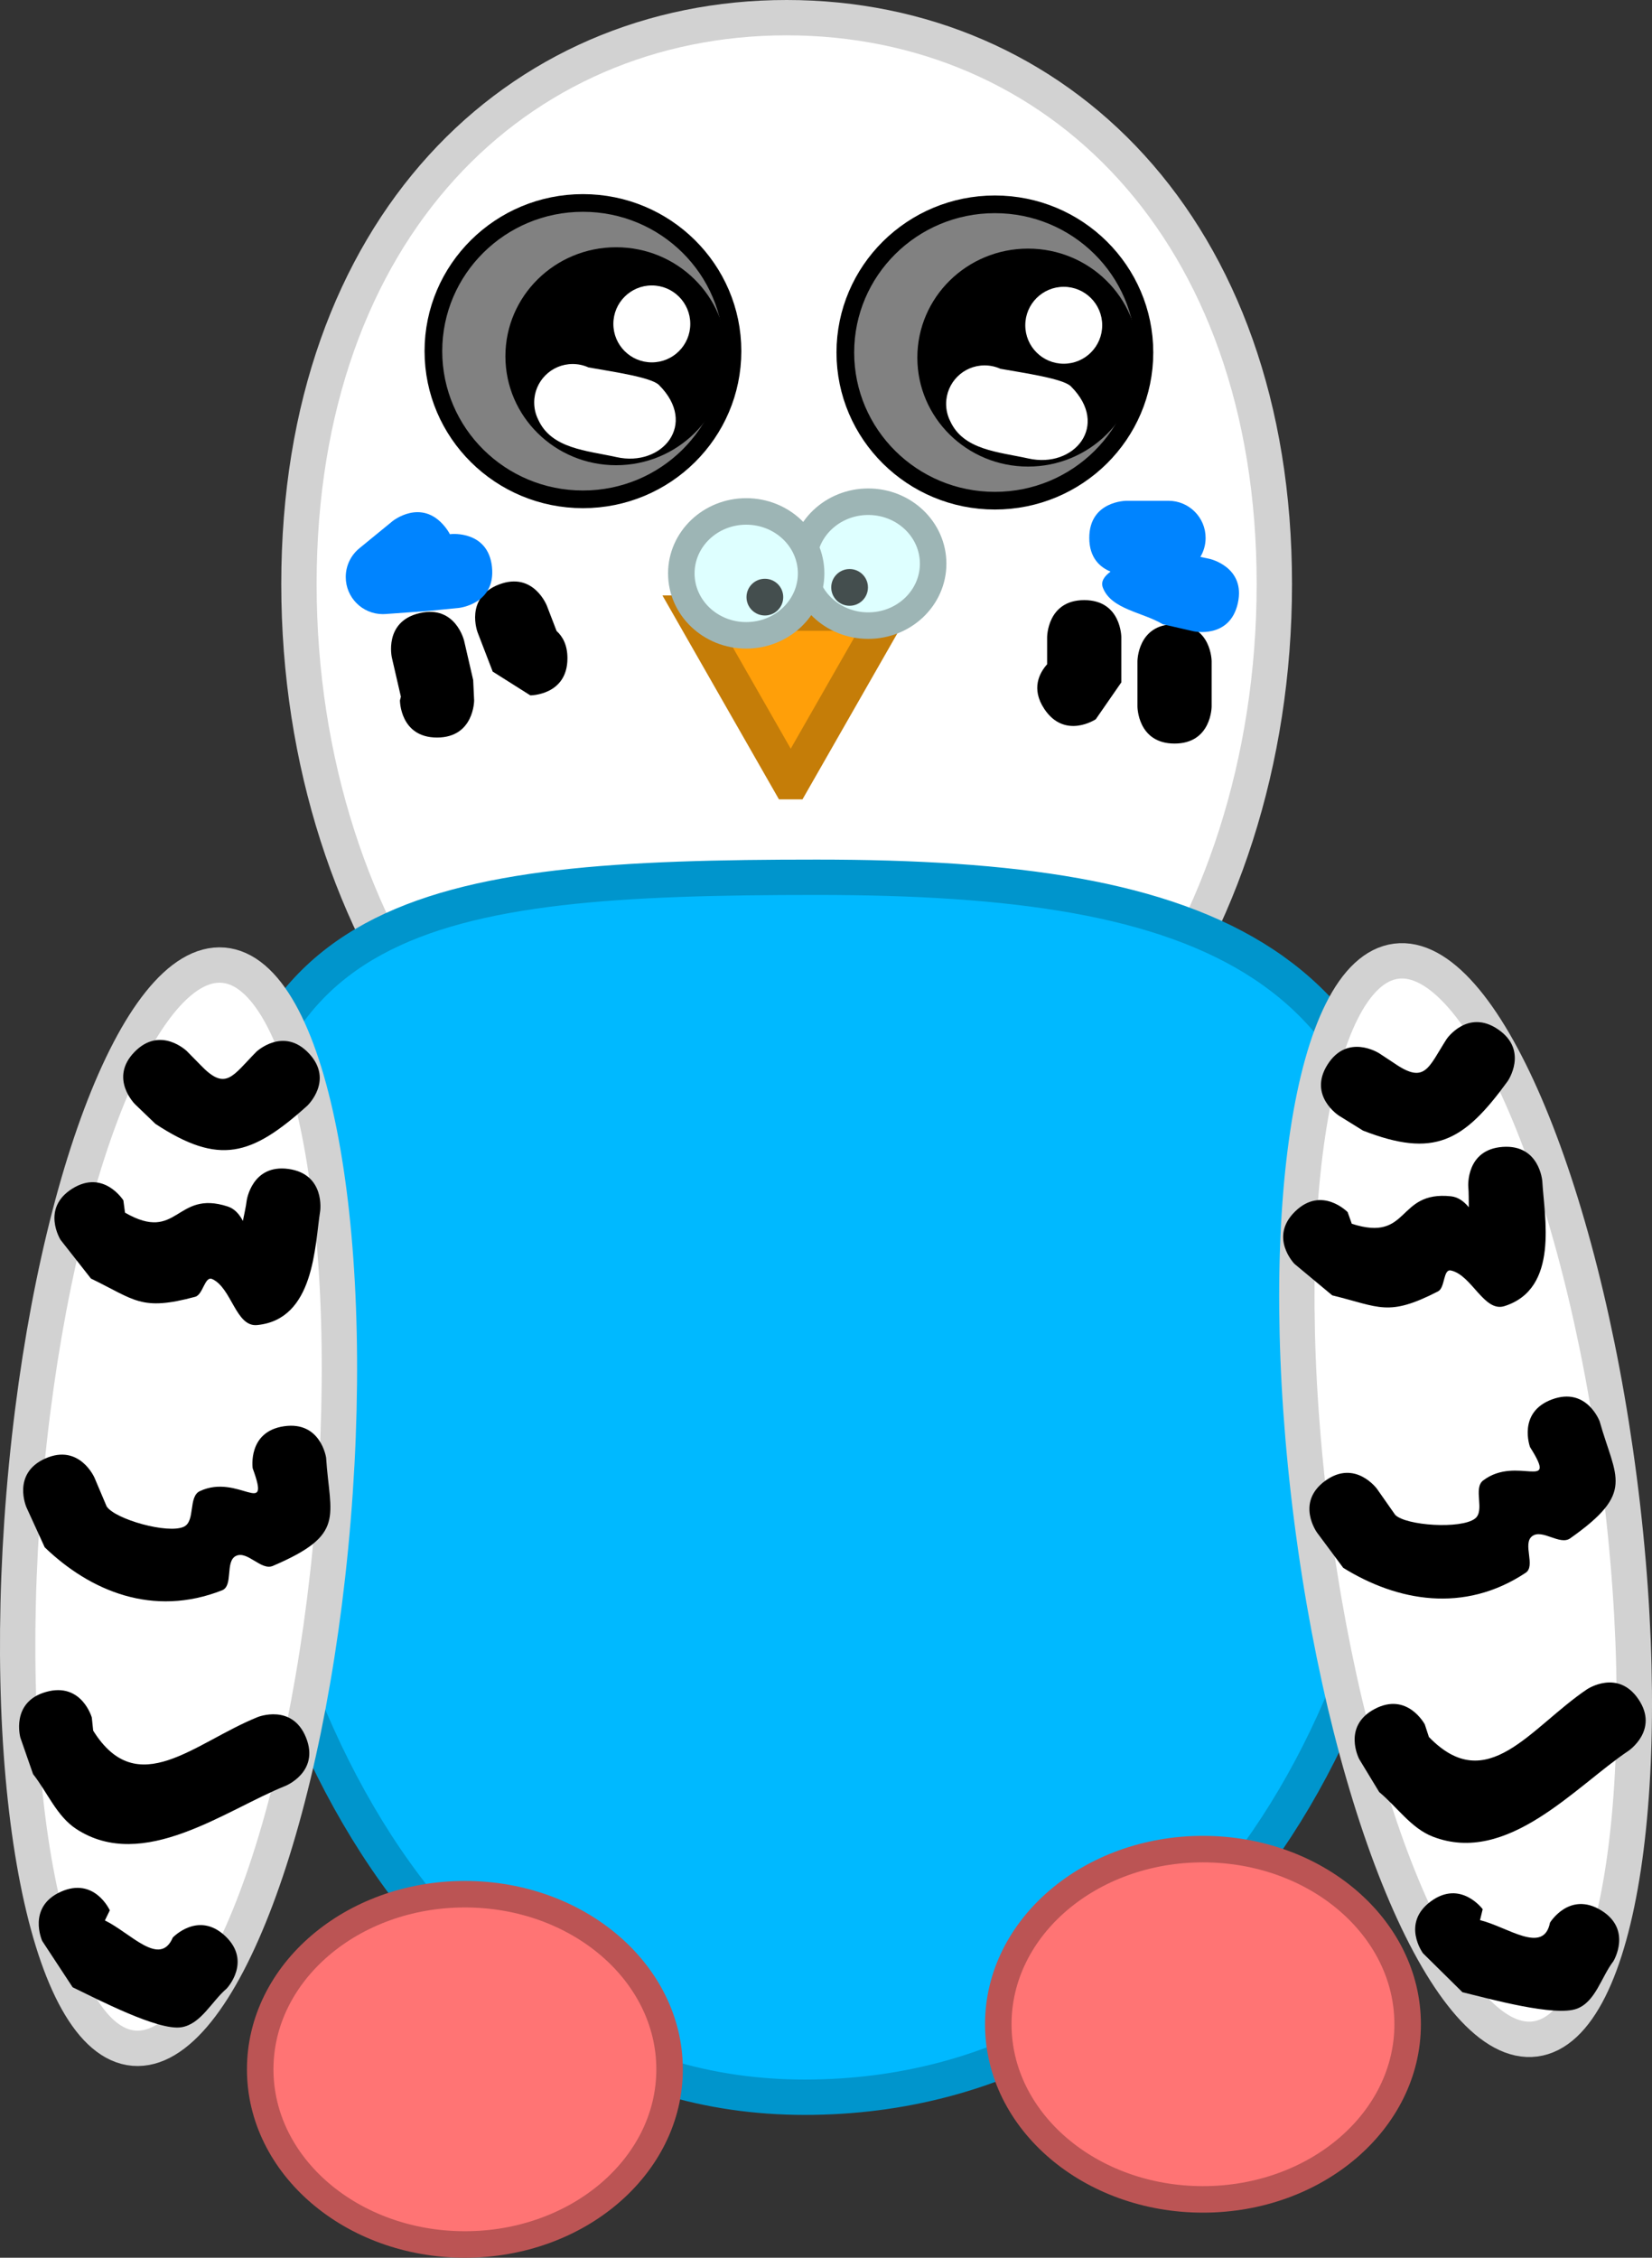<svg version="1.1" xmlns="http://www.w3.org/2000/svg" xmlns:xlink="http://www.w3.org/1999/xlink" width="93.468" height="127.737" viewBox="0,0,93.468,127.737"><rect x="0" y="0" width="93.468" height="127.737" fill="#333333" stroke="none"/><g transform="translate(-194.788,-116.138)"><g data-paper-data="{&quot;isPaintingLayer&quot;:true}" fill-rule="nonzero" stroke-linecap="butt" stroke-linejoin="miter" stroke-miterlimit="10" stroke-dasharray="" stroke-dashoffset="0" style="mix-blend-mode: normal"><path d="M266.888,149.181c0,20.155 -12.354,36.494 -27.593,36.494c-15.239,0 -27.593,-16.339 -27.593,-36.494c0,-20.155 12.354,-32.043 27.593,-32.043c15.239,0 27.593,11.888 27.593,32.043z" fill="#ffffff" stroke="#d2d2d2" stroke-width="2"/><path d="M274.944,191.475c0,21.145 -12.467,43.32 -34.629,43.32c-22.162,0 -32.91,-25.006 -32.91,-46.151c0,-21.145 11.436,-22.872 33.598,-22.872c22.162,0 33.941,4.558 33.941,25.704z" fill="#00b9ff" stroke="#0095cc" stroke-width="2"/><path d="M239.441,160.365l-5.45,-9.538h11.07l-5.45,9.538z" fill="#ff9f09" stroke="#c57d08" stroke-width="2"/><path d="M219.515,157.866c-2.099,0 -2.099,-2.099 -2.099,-2.099l0.054,-0.209c-0.17,-0.738 -0.341,-1.476 -0.511,-2.214c0,0 -0.472,-2.045 1.573,-2.517c2.045,-0.472 2.517,1.573 2.517,1.573c0.17,0.738 0.341,1.476 0.511,2.214l0.054,1.153c0,0 -0,2.099 -2.099,2.099z" fill="#000000" stroke="none" stroke-width="0.5"/><path d="M226.279,151.839c0.345,0.31 0.614,0.792 0.614,1.543c0,2.099 -2.099,2.099 -2.099,2.099l-2.13,-1.346c-0.284,-0.738 -0.568,-1.476 -0.852,-2.214c0,0 -0.754,-1.959 1.206,-2.713c1.959,-0.754 2.713,1.206 2.713,1.206c0.183,0.475 0.365,0.95 0.548,1.424z" fill="#000000" stroke="none" stroke-width="0.5"/><path d="M253.875,156.25c-0.768,-1.152 -0.27,-2.05 0.158,-2.529c0,-0.51 0,-1.021 0,-1.531c0,0 0,-2.099 2.099,-2.099c2.099,0 2.099,2.099 2.099,2.099c0,0.852 0,1.703 0,2.555l-1.446,2.087c0,0 -1.747,1.164 -2.911,-0.582z" fill="#000000" stroke="none" stroke-width="0.5"/><path d="M261.242,158.207c-2.099,0 -2.099,-2.099 -2.099,-2.099c0,-0.738 0,-1.817 0,-2.555c0,0 0,-2.099 2.099,-2.099c2.099,0 2.099,2.099 2.099,2.099c0,0.738 0,1.476 0,2.214v0.341c0,0 -0,2.099 -2.099,2.099z" fill="#000000" stroke="none" stroke-width="0.5"/><path d="M222.625,148.235c0.209,2.089 -1.88,2.298 -1.88,2.298l-1.762,0.175l-2.363,0.169c-0.056,0.005 -0.114,0.007 -0.171,0.007c-1.159,0 -2.099,-0.94 -2.099,-2.099c0,-0.661 0.306,-1.251 0.783,-1.636l1.86,-1.522c0,0 1.625,-1.329 2.954,0.295c0.123,0.15 0.22,0.297 0.296,0.441l0.085,-0.009c0,0 2.089,-0.209 2.298,1.88z" fill="#0084ff" stroke="none" stroke-width="0.5"/><path d="M264.824,150.261c-0.455,2.049 -2.505,1.594 -2.505,1.594l-1.741,-0.398c-1.129,-0.686 -2.903,-0.83 -3.387,-2.059c-0.143,-0.364 0.082,-0.655 0.43,-0.921c-0.571,-0.234 -1.203,-0.754 -1.203,-1.906c0,-2.099 2.099,-2.099 2.099,-2.099h2.384c1.159,0 2.099,0.94 2.099,2.099c0,0.393 -0.108,0.76 -0.296,1.075l0.525,0.112c0,0 2.049,0.455 1.594,2.505z" fill="#0084ff" stroke="none" stroke-width="0.5"/><path d="M232.672,233.216c0,5.472 -5.185,9.909 -11.581,9.909c-6.396,0 -11.581,-4.436 -11.581,-9.909c0,-5.472 5.185,-9.909 11.581,-9.909c6.396,0 11.581,4.436 11.581,9.909z" fill="#ff7474" stroke="#bb5454" stroke-width="1.5"/><path d="M274.431,230.665c0,5.472 -5.185,9.909 -11.581,9.909c-6.396,0 -11.581,-4.436 -11.581,-9.909c0,-5.472 5.185,-9.909 11.581,-9.909c6.396,0 11.581,4.436 11.581,9.909z" fill="#ff7474" stroke="#bb5454" stroke-width="1.5"/><g><path d="M273.782,170.52c4.805,-0.619 10.458,12.53 12.627,29.369c2.169,16.839 0.032,30.992 -4.772,31.61c-4.805,0.619 -10.458,-12.53 -12.627,-29.369c-2.169,-16.839 -0.032,-30.992 4.772,-31.61z" fill="#ffffff" stroke="#d2d2d2" stroke-width="2"/><path d="M271.035,184.716l0.236,0.66c3.319,1.071 2.504,-1.88 5.609,-1.555c0.411,0.043 0.734,0.289 1.011,0.62c-0.008,-0.392 0.004,-0.789 -0.03,-1.175c0,0 -0.145,-2.094 1.949,-2.24c2.094,-0.145 2.24,1.949 2.24,1.949c0.108,1.993 0.976,6.075 -2.143,7.06c-1.155,0.365 -1.842,-1.753 -3.025,-2.015c-0.453,-0.1 -0.32,0.971 -0.733,1.182c-2.83,1.452 -3.289,0.883 -5.984,0.224l-2.139,-1.782c0,0 -1.464,-1.505 0.041,-2.968c1.505,-1.464 2.968,0.041 2.968,0.041z" fill="#000000" stroke="none" stroke-width="0.5"/><path d="M272.703,200.384l1.025,1.463c0.614,0.61 3.711,0.815 4.51,0.212c0.588,-0.444 -0.121,-1.716 0.466,-2.161c1.913,-1.45 4.289,0.714 2.652,-1.886c0,0 -0.729,-1.968 1.239,-2.698c1.968,-0.729 2.698,1.239 2.698,1.239c0.913,3.235 2.038,4.01 -1.667,6.621c-0.588,0.415 -1.587,-0.559 -2.156,-0.118c-0.553,0.428 0.22,1.681 -0.363,2.067c-3.494,2.316 -7.275,1.608 -10.322,-0.282l-1.481,-1.993c0,0 -1.232,-1.699 0.467,-2.932c1.699,-1.232 2.932,0.467 2.932,0.467z" fill="#000000" stroke="none" stroke-width="0.5"/><path d="M275.401,213.701l0.232,0.71c3.298,3.411 5.732,-0.53 8.948,-2.698c0,0 1.742,-1.171 2.913,0.571c1.171,1.742 -0.571,2.913 -0.571,2.913c-3.008,2.015 -6.842,6.488 -11.067,4.854c-1.227,-0.474 -2.023,-1.682 -3.035,-2.523l-1.13,-1.863c0,0 -0.982,-1.855 0.873,-2.837c1.855,-0.982 2.837,0.873 2.837,0.873z" fill="#000000" stroke="none" stroke-width="0.5"/><path d="M278.677,224.156l-0.152,0.618c1.559,0.381 3.6,1.965 3.96,0.143c0,0 1.091,-1.793 2.884,-0.702c1.793,1.091 0.702,2.884 0.702,2.884c-0.687,0.895 -1.006,2.286 -2.062,2.685c-1.243,0.469 -4.947,-0.559 -6.478,-0.931l-2.233,-2.205c0,0 -1.245,-1.69 0.444,-2.935c1.69,-1.245 2.935,0.444 2.935,0.444z" fill="#000000" stroke="none" stroke-width="0.5"/><path d="M272.801,175.718l0.887,0.585c1.731,1.188 1.906,0.25 2.951,-1.384c0,0 1.193,-1.727 2.92,-0.533c1.727,1.193 0.533,2.92 0.533,2.92c-2.493,3.437 -4.167,4.362 -8.188,2.798l-1.358,-0.843c0,0 -1.771,-1.127 -0.644,-2.898c1.127,-1.771 2.898,-0.644 2.898,-0.644z" fill="#000000" stroke="none" stroke-width="0.5"/></g><g><path d="M207.419,170.745c4.828,0.399 7.609,14.439 6.212,31.359c-1.397,16.921 -6.443,30.315 -11.271,29.916c-4.828,-0.399 -7.609,-14.439 -6.212,-31.359c1.397,-16.921 6.443,-30.315 11.271,-29.916z" fill="#ffffff" stroke="#d2d2d2" stroke-width="2"/><path d="M201.768,184.053l0.093,0.694c3.022,1.74 2.841,-1.315 5.81,-0.349c0.393,0.128 0.658,0.436 0.859,0.817c0.074,-0.385 0.169,-0.771 0.216,-1.156c0,0 0.295,-2.078 2.374,-1.783c2.078,0.295 1.783,2.374 1.783,2.374c-0.311,1.972 -0.314,6.145 -3.57,6.457c-1.206,0.116 -1.435,-2.099 -2.537,-2.603c-0.422,-0.193 -0.516,0.882 -0.963,1.003c-3.071,0.828 -3.401,0.176 -5.899,-1.031l-1.72,-2.19c0,0 -1.117,-1.777 0.66,-2.894c1.777,-1.117 2.894,0.66 2.894,0.66z" fill="#000000" stroke="none" stroke-width="0.5"/><path d="M200.126,199.724l0.696,1.644c0.473,0.725 3.458,1.572 4.366,1.15c0.668,-0.311 0.24,-1.703 0.908,-2.016c2.174,-1.019 4.045,1.595 2.988,-1.291c0,0 -0.302,-2.077 1.775,-2.379c2.077,-0.302 2.379,1.775 2.379,1.775c0.217,3.354 1.155,4.347 -3.014,6.127c-0.662,0.283 -1.435,-0.878 -2.084,-0.566c-0.631,0.303 -0.136,1.69 -0.787,1.946c-3.9,1.535 -7.451,0.053 -10.035,-2.432l-1.032,-2.258c0,0 -0.85,-1.919 1.069,-2.769c1.919,-0.85 2.769,1.069 2.769,1.069z" fill="#000000" stroke="none" stroke-width="0.5"/><path d="M199.982,213.311l0.078,0.742c2.512,4.025 5.716,0.679 9.314,-0.77c0,0 1.948,-0.781 2.73,1.167c0.781,1.948 -1.167,2.73 -1.167,2.73c-3.363,1.342 -8.046,4.916 -11.837,2.435c-1.101,-0.72 -1.627,-2.068 -2.441,-3.102l-0.716,-2.057c0,0 -0.573,-2.019 1.447,-2.592c2.019,-0.573 2.592,1.447 2.592,1.447z" fill="#000000" stroke="none" stroke-width="0.5"/><path d="M201.001,224.22l-0.278,0.572c1.445,0.698 3.111,2.673 3.842,0.967c0,0 1.442,-1.526 2.967,-0.084c1.526,1.442 0.084,2.967 0.084,2.967c-0.859,0.732 -1.462,2.025 -2.577,2.195c-1.313,0.199 -4.721,-1.58 -6.141,-2.264l-1.723,-2.623c0,0 -0.865,-1.913 1.048,-2.778c1.913,-0.865 2.778,1.048 2.778,1.048z" fill="#000000" stroke="none" stroke-width="0.5"/><path d="M205.374,175.623l0.745,0.757c1.445,1.524 1.812,0.643 3.175,-0.737c0,0 1.528,-1.439 2.967,0.088c1.439,1.528 -0.088,2.967 -0.088,2.967c-3.156,2.84 -4.986,3.395 -8.591,1.026l-1.151,-1.108c0,0 -1.497,-1.472 -0.025,-2.969c1.472,-1.497 2.969,-0.025 2.969,-0.025z" fill="#000000" stroke="none" stroke-width="0.5"/></g><g><path d="M243.912,144.524c2.028,0 3.672,1.569 3.672,3.505c0,1.936 -1.644,3.505 -3.672,3.505c-2.028,0 -3.672,-1.569 -3.672,-3.505c0,-1.936 1.644,-3.505 3.672,-3.505z" fill="#deffff" stroke="#9db5b5" stroke-width="1.5"/><path d="M241.818,149.372c0,-0.574 0.465,-1.039 1.039,-1.039c0.574,0 1.039,0.465 1.039,1.039c0,0.574 -0.465,1.039 -1.039,1.039c-0.574,0 -1.039,-0.465 -1.039,-1.039z" fill="#444e4e" stroke="none" stroke-width="0.5"/></g><g data-paper-data="{&quot;index&quot;:null}"><path d="M240.68,148.579c0,1.936 -1.644,3.505 -3.672,3.505c-2.028,0 -3.672,-1.569 -3.672,-3.505c0,-1.936 1.644,-3.505 3.672,-3.505c2.028,0 3.672,1.569 3.672,3.505z" fill="#deffff" stroke="#9db5b5" stroke-width="1.5"/><path d="M238.063,150.961c-0.574,0 -1.039,-0.465 -1.039,-1.039c0,-0.574 0.465,-1.039 1.039,-1.039c0.574,0 1.039,0.465 1.039,1.039c0,0.574 -0.465,1.039 -1.039,1.039z" fill="#444e4e" stroke="none" stroke-width="0.5"/></g><g><path d="M236.231,136.005c0,4.63 -3.788,8.384 -8.461,8.384c-4.673,0 -8.461,-3.754 -8.461,-8.384c0,-4.63 3.788,-8.384 8.461,-8.384c4.673,0 8.461,3.754 8.461,8.384z" fill="#818181" stroke="#000000" stroke-width="1"/><path d="M235.911,136.293c0,3.405 -2.804,6.166 -6.264,6.166c-3.459,0 -6.264,-2.761 -6.264,-6.166c0,-3.405 2.804,-6.166 6.264,-6.166c3.459,0 6.264,2.761 6.264,6.166z" fill="#000000" stroke="none" stroke-width="0"/><path d="M229.491,134.464c0,-1.202 0.974,-2.176 2.176,-2.176c1.202,0 2.176,0.974 2.176,2.176c0,1.202 -0.974,2.176 -2.176,2.176c-1.202,0 -2.176,-0.974 -2.176,-2.176z" fill="#ffffff" stroke="none" stroke-width="0.5"/><path d="M232.074,137.922c2.221,2.221 0.172,4.651 -2.398,4.08c-1.701,-0.378 -3.692,-0.471 -4.44,-2.13c-0.144,-0.29 -0.224,-0.617 -0.224,-0.963c0,-1.202 0.974,-2.176 2.176,-2.176c0.319,0 0.623,0.069 0.896,0.192c1.353,0.242 3.548,0.554 3.99,0.996z" fill="#ffffff" stroke="none" stroke-width="0.5"/></g><g data-paper-data="{&quot;index&quot;:null}"><path d="M259.538,136.082c0,4.63 -3.788,8.384 -8.461,8.384c-4.673,0 -8.461,-3.754 -8.461,-8.384c0,-4.63 3.788,-8.384 8.461,-8.384c4.673,0 8.461,3.754 8.461,8.384z" fill="#818181" stroke="#000000" stroke-width="1"/><path d="M259.218,136.37c0,3.405 -2.804,6.166 -6.264,6.166c-3.459,0 -6.264,-2.761 -6.264,-6.166c0,-3.405 2.804,-6.166 6.264,-6.166c3.459,0 6.264,2.761 6.264,6.166z" fill="#000000" stroke="none" stroke-width="0"/><path d="M252.797,134.541c0,-1.202 0.974,-2.176 2.176,-2.176c1.202,0 2.176,0.974 2.176,2.176c0,1.202 -0.974,2.176 -2.176,2.176c-1.202,0 -2.176,-0.974 -2.176,-2.176z" fill="#ffffff" stroke="none" stroke-width="0.5"/><path d="M255.381,138c2.221,2.221 0.172,4.651 -2.398,4.08c-1.701,-0.378 -3.692,-0.471 -4.44,-2.13c-0.144,-0.29 -0.224,-0.617 -0.224,-0.963c0,-1.202 0.974,-2.176 2.176,-2.176c0.319,0 0.623,0.069 0.896,0.192c1.353,0.242 3.548,0.554 3.99,0.996z" fill="#ffffff" stroke="none" stroke-width="0.5"/></g></g></g></svg>